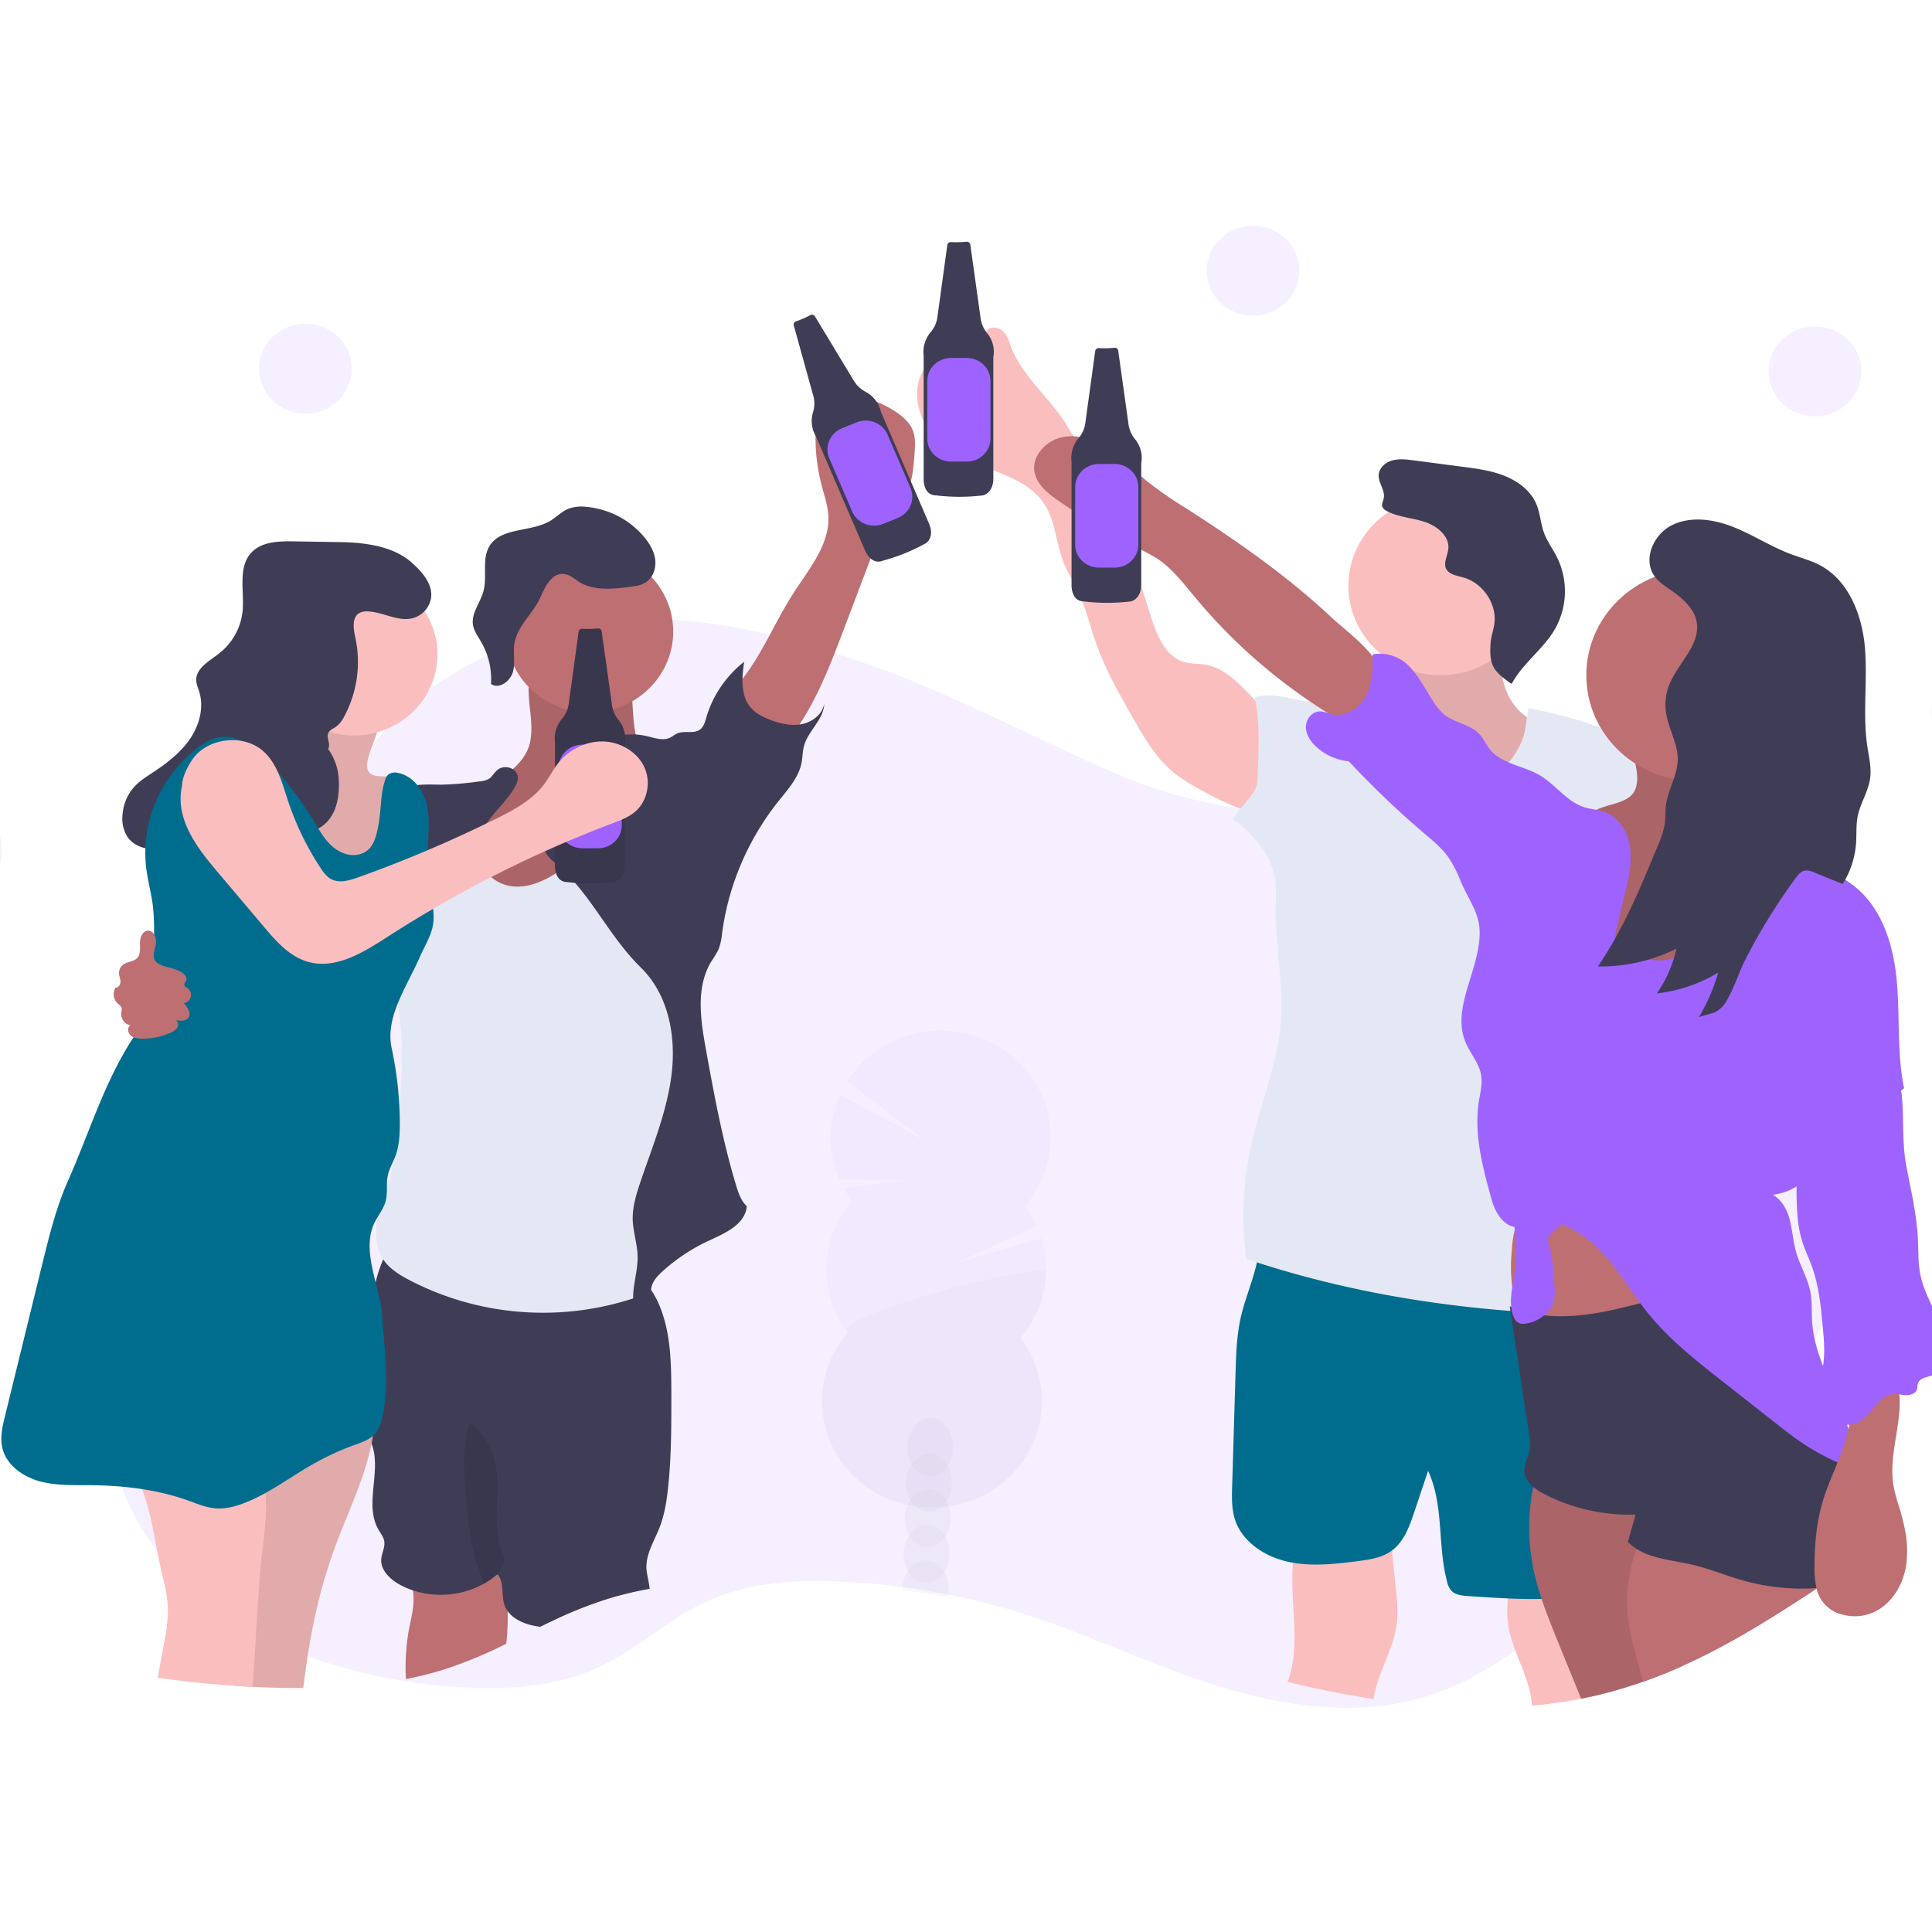<svg width="300" height="300" fill="none" xmlns="http://www.w3.org/2000/svg"><g clip-path="url(#clip0)"><path opacity=".1" d="M288.772 193.696c-2.75 8.828-8.503 16.802-14.678 24.353a260.816 260.816 0 01-17.421 19.248 256.476 256.476 0 01-5.224 5.093l-1.229 1.157a168.132 168.132 0 01-3.324 3.058l-.135.123a237.353 237.353 0 01-3.307 2.949c-3.639 3.191-7.484 6.359-11.736 8.983a49.314 49.314 0 01-4.49 2.478c-.837.406-1.691.787-2.564 1.141a38.683 38.683 0 01-5.202 1.705c-1.569.393-3.158.68-4.763.877-5.884.719-11.96.193-17.853-1.038a85.315 85.315 0 01-8.65-2.311c-.345-.11-.688-.222-1.033-.322-9.553-3.191-18.522-7.523-28.142-10.569a108.046 108.046 0 00-10.139-2.675 126.566 126.566 0 00-5.07-.967c-4-.664-8.051-1.108-12.119-1.334-5.485-.322-11.149-.184-16.368 1.096-.695.17-1.382.361-2.059.574-.86.268-1.703.574-2.53.918a39.66 39.66 0 00-6.492 3.568c-.413.271-.821.545-1.229.822-1.279.87-2.542 1.76-3.824 2.623a42.788 42.788 0 01-7.18 4.068 30.493 30.493 0 01-4.123 1.405c-3.686.986-7.61 1.376-11.55 1.402a81.3 81.3 0 01-5.682-.187h-.058a63.46 63.46 0 01-1.931-.161 86.292 86.292 0 01-8.744-1.244c-9.877-1.934-19.244-5.589-26.778-11.165-10.234-7.567-16.733-18.851-15.757-30.125.7-8.122 5.048-15.664 9.173-23.048 7.675-13.75 14.864-27.812 18.647-42.635 3.069-12.032 3.984-24.753 11.045-35.566 2.262-3.462 5.154-6.62 8.522-9.389a50.844 50.844 0 017.89-5.324 56.963 56.963 0 019.509-4.142 59.016 59.016 0 0113.253-2.762 53.928 53.928 0 013.687-.216h.19c.755-.02 1.51-.02 2.265 0a79.93 79.93 0 0116.416 2.06c3.395.757 6.76 1.685 10.055 2.707a190.214 190.214 0 017.607 2.53c13.742 4.915 25.832 11.703 39.071 17.272.067.029.133.058.2.081a65.6 65.6 0 008.266 2.772 94.698 94.698 0 006.277 1.437c3.264.645 6.598 1.154 9.956 1.592l.741.097c4.928.644 9.898 1.125 14.727 1.686 1.714.199 3.413.406 5.089.644 1.062.142 2.114.292 3.157.451.749.116 1.499.232 2.25.355.751.122 1.545.251 2.318.383a78.94 78.94 0 011.504.265 183.09 183.09 0 019.077 1.83c1.825.419 3.641.871 5.434 1.357 1.299.353 2.587.724 3.863 1.116.946.285 1.885.586 2.815.902 7.559 2.537 14.632 5.863 20.728 10.352 15.829 11.632 22.913 30.768 17.652 47.65zM47.424 64.236c3.976 0 7.2-3.127 7.2-6.983 0-3.857-3.224-6.983-7.2-6.983s-7.199 3.126-7.199 6.983c0 3.856 3.223 6.983 7.2 6.983zm147.147-15.219c3.976 0 7.199-3.126 7.199-6.982 0-3.857-3.223-6.983-7.199-6.983s-7.199 3.126-7.199 6.983c0 3.856 3.223 6.983 7.199 6.983zm87.251 15.638c3.976 0 7.199-3.126 7.199-6.983 0-3.856-3.223-6.982-7.199-6.982s-7.199 3.126-7.199 6.982c0 3.857 3.223 6.983 7.199 6.983zm-293.638 78.979c6.663 0 12.065-5.239 12.065-11.703 0-6.463-5.402-11.702-12.065-11.702-6.663 0-12.065 5.239-12.065 11.702 0 6.464 5.402 11.703 12.065 11.703zm323.815-21.271c6.664 0 12.065-5.239 12.065-11.702s-5.401-11.703-12.065-11.703c-6.663 0-12.065 5.24-12.065 11.703 0 6.463 5.402 11.702 12.065 11.702z" fill="#9E63FF"/><path d="M82.49 112.32c.06.983.002 1.969-.175 2.938-.666 2.999-3.482 5.058-6.208 6.621-2.726 1.562-5.721 3.041-7.342 5.678-1.954 3.187-1.331 7.471.962 10.447 2.293 2.976 5.928 4.749 9.669 5.488 6.823 1.365 14.295-.552 19.41-5.136 5.116-4.584 7.682-11.748 6.427-18.401-2.776.378-5.249-1.998-6.147-4.575-.899-2.576-.712-5.368-1.062-8.07a2.707 2.707 0 00-.413-1.291c-.39-.523-1.078-.736-1.72-.908-3.209-.855-8.607-2.727-11.932-2.011-2.996.665-1.518 6.78-1.468 9.22z" fill="#BE6F72"/><path opacity=".1" d="M82.49 112.32c.06.983.002 1.969-.175 2.938-.666 2.999-3.482 5.058-6.208 6.621-2.726 1.562-5.721 3.041-7.342 5.678-1.954 3.187-1.331 7.471.962 10.447 2.293 2.976 5.928 4.749 9.669 5.488 6.823 1.365 14.295-.552 19.41-5.136 5.116-4.584 7.682-11.748 6.427-18.401-2.776.378-5.249-1.998-6.147-4.575-.899-2.576-.712-5.368-1.062-8.07a2.707 2.707 0 00-.413-1.291c-.39-.523-1.078-.736-1.72-.908-3.209-.855-8.607-2.727-11.932-2.011-2.996.665-1.518 6.78-1.468 9.22z" fill="#000"/><path d="M78.614 255.237a67.56 67.56 0 01-9.899 4.074 53.718 53.718 0 01-5.684 1.408 33.677 33.677 0 01.416-7.425c.26-1.411.642-2.809.742-4.239a10.842 10.842 0 00-1.315-5.953c3.708-.49 7.23-1.291 10.953-1.055l.237.016c.443.011.88.09 1.298.235.573.269 1.06.685 1.408 1.201.192.254.368.518.529.791 1.052 1.763 1.451 3.797 1.534 5.892a38.017 38.017 0 01-.22 5.055zm19.406-7.948a51.75 51.75 0 00-3.487.92 63.278 63.278 0 00-8.95 3.574 12.433 12.433 0 01-.273-2.673 15.645 15.645 0 015.637-2.333 15.858 15.858 0 016.128-.014c.27.032.528.132.746.291a.962.962 0 01.2.235z" fill="#BE6F72"/><path d="M103.742 230.993c-.226 2.111-.559 4.229-1.331 6.215-.836 2.13-2.194 4.196-2.021 6.472.077.988.423 2.06.473 3.038a59.38 59.38 0 00-2.839.575 51.161 51.161 0 00-3.488.92 63.154 63.154 0 00-8.95 3.573c-.569.271-1.131.546-1.694.823a12.844 12.844 0 01-.695-.106c-1.665-.294-3.415-1.017-4.357-2.308a3.664 3.664 0 01-.503-.969c-.542-1.572.024-3.531-1.105-4.778l-.053.046-.04.026a11.141 11.141 0 01-2.023 1.413 13.851 13.851 0 01-5.38 1.646 13.955 13.955 0 01-5.604-.619 12.243 12.243 0 01-2.06-.897c-1.524-.843-2.995-2.26-2.876-3.952.067-.942.623-1.846.473-2.779-.11-.669-.563-1.224-.902-1.815-2.227-3.873.43-8.855-.969-13.064-.033-.1-.07-.2-.106-.297-.103-.275-.22-.539-.333-.804-.286-.617-.606-1.224-.859-1.856a10.559 10.559 0 01-.499-1.637 19.88 19.88 0 01-.333-4.913c0-4.336.8-8.775 1.937-12.952.204-.743.43-1.792.73-2.935a22.025 22.025 0 011.178-3.525c.665-1.485 1.57-2.669 2.809-2.95 1.863-.423 4.712.471 6.603.691l7.472.865 14.94 1.733c2.58.3 5.29.646 7.416 2.053a8.262 8.262 0 011.91 1.773c.153.19.3.39.44.594.484.719.897 1.483 1.231 2.279 1.854 4.319 1.897 9.139 1.911 13.817 0 4.881.016 9.759-.503 14.604z" fill="#3F3D56"/><path opacity=".1" d="M75.099 245.953c-.45-1.679-1.398-4.11-1.538-4.771a58.864 58.864 0 01-1.018-6.722c-.37-4.022-1.035-9.684.43-13.51 1.374.71 2.582 2.722 3.218 4.094 2.303 4.974-.29 11.082 1.873 16.115.162.301.263.63.297.968-.038.43-.197.841-.46 1.188l-.729 1.175-2.073 1.463z" fill="#000"/><path d="M123.033 92.373c2.449-3.874 5.804-7.684 5.595-12.213-.077-1.614-.623-3.192-1.039-4.774a29.577 29.577 0 01-.23-13.975c4.116-.642 8.329.273 11.769 2.556 1.089.73 2.12 1.637 2.6 2.835.442 1.104.369 2.334.289 3.515-.183 2.715-.432 5.611-2.156 7.748-.536.668-1.195 1.233-1.718 1.908-.762.969-1.208 2.15-1.644 3.302l-5.658 14.931c-2.856 7.525-5.951 15.396-12.242 20.603-.153.126-4.659-6.082-5.032-6.705-1.508-2.554-.849-3.632.975-5.769 3.598-4.226 5.552-9.323 8.491-13.962z" fill="#BE6F72"/><path d="M58.191 219.633a24.054 24.054 0 01-.29 3.328c-.06.407-.13.811-.212 1.214-1.135 5.746-3.961 11.212-5.938 16.81-2.606 7.389-3.75 13.8-4.66 21.138-2.619 0-5.242-.055-7.834-.187h-.08c-.886-.045-1.774-.097-2.663-.162.802-6.843-.666-14.023.769-20.873.58-2.757 1.568-5.433 2.163-8.177.184-.808.323-1.625.416-2.447.084-.782.127-1.592.49-2.296.033-.068.07-.134.113-.197a5.596 5.596 0 011.171-1.291c4.056-3.449 9.016-5.743 14.332-6.628.755-.1 1.491-.184 2.223-.232z" fill="#FBBEBE"/><path opacity=".1" d="M58.191 219.633a24.054 24.054 0 01-.29 3.328c-.06.407-.13.811-.212 1.214-1.135 5.746-3.961 11.212-5.938 16.81-2.606 7.389-3.75 13.8-4.66 21.138-2.619 0-5.242-.055-7.834-.187h-.08c-.886-.045-1.774-.097-2.663-.162.802-6.843-.666-14.023.769-20.873.58-2.757 1.568-5.433 2.163-8.177.184-.808.323-1.625.416-2.447.084-.782.127-1.592.49-2.296.033-.068.07-.134.113-.197a5.596 5.596 0 011.171-1.291c4.056-3.449 9.016-5.743 14.332-6.628.755-.1 1.491-.184 2.223-.232z" fill="#000"/><path d="M41.317 234.344a49.074 49.074 0 01-.456 5.362c-.889 7.267-1.055 14.85-1.664 22.227-.886-.046-1.774-.097-2.663-.162a161.663 161.663 0 01-12.055-1.246c.306-1.661.615-3.323.925-4.984.38-2.037.76-4.094.65-6.16-.104-1.953-.643-3.854-1.072-5.769-.916-4.099-1.428-8.522-2.936-12.39a16.061 16.061 0 00-3.681-5.81c6.237-2.376 12.231-2.512 18.931-2.26.476-.026.949.087 1.358.323.318.266.554.613.682 1a24.433 24.433 0 011.874 7.367c.08.832.116 1.667.107 2.502z" fill="#FBBEBE"/><path d="M91.557 110.654c7.169 0 12.98-5.637 12.98-12.59s-5.811-12.59-12.98-12.59c-7.169 0-12.98 5.637-12.98 12.59s5.811 12.59 12.98 12.59z" fill="#BE6F72"/><path d="M94.257 127.49c1.664-2.754 3.121-6.192 6.323-6.957 1.807-.436 3.688.158 5.449.742.51.117.973.378 1.331.749.26.4.4.863.403 1.337a84.915 84.915 0 01-.057 17.109c-.423 4.026-1.135 8.032-1.261 12.077-.177 5.608.775 11.215.462 16.816-.236 4.245-1.195 8.416-2.146 12.564l-3.994 17.368a2.915 2.915 0 01-.643 1.469c-.337.3-.74.52-1.178.646a45.124 45.124 0 01-18.04 2.302 44.859 44.859 0 01-17.45-4.998c-1.44-.768-2.878-1.656-3.817-2.967-1.331-1.859-1.454-4.319-1.022-6.547.433-2.227 1.368-4.329 1.997-6.514.972-3.39 1.202-6.928 1.421-10.44.293-4.623.586-9.275.077-13.882-.35-3.173-1.078-6.298-1.628-9.445a101.167 101.167 0 01-1.404-14.344c-.083-2.869.053-6.056 2.1-8.125.998-1.007 2.33-1.614 3.684-2.105 2.274-.813 4.813-1.291 7.11-.549 2.296.743 4.147 3.08 3.604 5.369-.25 1.062-.958 1.992-1.131 3.07-.23 1.427.549 2.863 1.664 3.829 5.997 5.255 15.153-3.59 18.145-8.574z" fill="#E3E8F4"/><path d="M94.732 114.625a10.104 10.104 0 015.688-.323c1.202.278 2.5.769 3.608.249.403-.187.736-.494 1.142-.668 1.098-.469 2.523.106 3.495-.575.612-.429.812-1.211 1.018-1.921 1-3.39 3.048-6.401 5.868-8.626-.35 2.476-.603 5.295 1.085 7.186.769.859 1.847 1.398 2.939 1.818 1.567.603 3.288 1.004 4.942.674 1.654-.329 3.202-1.543 3.465-3.16-.057 2.431-2.443 4.129-3.112 6.476-.253.878-.23 1.811-.406 2.708-.449 2.292-2.137 4.133-3.611 5.979-4.709 5.939-7.718 12.98-8.72 20.409a9.638 9.638 0 01-.566 2.583 16.054 16.054 0 01-1.105 1.846c-2.44 3.997-1.688 9.039-.859 13.604 1.295 7.15 2.586 14.156 4.683 21.125.36 1.192.766 2.435 1.681 3.303-.29 2.818-3.222 4.103-5.858 5.32a28.783 28.783 0 00-7.122 4.678c-.759.678-1.508 1.44-1.784 2.405-.26.907-.074 1.905-.406 2.786-.333.881-1.665 1.514-2.25.771-.733-2.656.519-5.436.462-8.186-.04-1.857-.665-3.661-.755-5.517-.087-2.102.552-4.165 1.231-6.16 1.891-5.556 4.174-11.06 4.83-16.874.655-5.814-.57-12.164-4.823-16.312-5.05-4.946-7.852-11.651-13.263-16.193-.859-.72-1.83-1.614-1.688-2.705a2.97 2.97 0 01.636-1.311c1.857-2.544 4.327-4.62 6.324-7.054 1.997-2.434 3.594-5.236 3.231-8.335zm-17.769 5.207c-.333.323-.563.768-.949 1.046a3.2 3.2 0 01-1.494.449c-1.959.288-3.934.46-5.915.513-1.664 0-3.391-.142-4.992.3-2.233.614-4.017 2.325-5.136 4.294-1.118 1.969-1.647 4.197-2.076 6.414a83.308 83.308 0 00-1.515 14.815 39.528 39.528 0 007.272-7.322c1.598-2.102 3.046-4.426 5.326-5.83 1.048-.646 2.226-1.072 3.282-1.701 2.2-1.314 3.724-3.438 5.188-5.488 1.079-1.521 4.197-4.491 4.444-6.312.21-1.74-2.27-2.589-3.435-1.178zm11.595-30.387c.411.24.805.506 1.179.797 2.26 1.53 5.285 1.246 8.017.897.84-.103 1.701-.219 2.42-.645 1.155-.691 1.698-2.111 1.584-3.425-.113-1.314-.795-2.525-1.627-3.551a13.08 13.08 0 00-4.042-3.314 13.47 13.47 0 00-5.061-1.503 6.029 6.029 0 00-2.726.281c-1.075.43-1.884 1.314-2.876 1.905-2.925 1.743-7.431.968-9.319 3.75-1.38 2.054-.396 4.843-1.048 7.203-.486 1.763-1.887 3.367-1.618 5.165.15.969.776 1.815 1.275 2.68a11.551 11.551 0 011.528 6.53c1.281.878 3.069-.487 3.425-1.966.356-1.478-.054-3.054.25-4.545.535-2.618 2.918-4.539 3.993-6.94.772-1.721 2.03-4.627 4.646-3.32z" fill="#3F3D56"/><path d="M57.086 118.102c-.1.587-.163 1.236.173 1.733.666.969 2.19.62 3.388.765 1.867.223 3.245 1.937 3.608 3.739.363 1.801-.07 3.635-.542 5.404a122.201 122.201 0 01-3.821 11.857c-3.974-.455-8.158-1.937-10.268-5.227-1.917-2.992-1.72-6.805-2.939-10.123-.855-2.338-2.39-4.371-3.907-6.366 2.44.297 4.184-2.409 4.327-4.791.143-2.382-.63-4.8-.104-7.128.124-.552 9.739 1.188 10.674 1.818 2.703 1.817-.163 5.794-.589 8.319z" fill="#FBBEBE"/><path opacity=".1" d="M57.086 118.102c-.1.587-.163 1.236.173 1.733.666.969 2.19.62 3.388.765 1.867.223 3.245 1.937 3.608 3.739.363 1.801-.07 3.635-.542 5.404a122.201 122.201 0 01-3.821 11.857c-3.974-.455-8.158-1.937-10.268-5.227-1.917-2.992-1.72-6.805-2.939-10.123-.855-2.338-2.39-4.371-3.907-6.366 2.44.297 4.184-2.409 4.327-4.791.143-2.382-.63-4.8-.104-7.128.124-.552 9.739 1.188 10.674 1.818 2.703 1.817-.163 5.794-.589 8.319z" fill="#000"/><path d="M54.946 114.205c7.169 0 12.98-5.637 12.98-12.59s-5.811-12.59-12.98-12.59c-7.169 0-12.98 5.637-12.98 12.59s5.811 12.59 12.98 12.59z" fill="#FBBEBE"/><path d="M50.949 116.294c.473-.717-.333-1.717.037-2.489.22-.465.775-.665 1.204-.968a4.377 4.377 0 001.255-1.579 17.86 17.86 0 001.73-12.251c-.305-1.395-.578-3.248.736-3.874a2.453 2.453 0 011.162-.194c2.37.075 4.66 1.614 6.96 1.069a4.01 4.01 0 002.009-1.246 3.814 3.814 0 00.92-2.134c.149-2.086-1.462-3.874-3.046-5.278-2.852-2.544-7.2-3.11-11.073-3.17l-7.206-.117c-2.307-.038-4.893.033-6.497 1.637-2.31 2.308-1.148 6.085-1.481 9.284-.283 2.554-1.6 4.894-3.661 6.505-1.494 1.156-3.551 2.26-3.525 4.107 0 .645.287 1.233.47 1.843.735 2.415.033 5.084-1.378 7.199-1.412 2.114-3.475 3.741-5.615 5.165-1.145.759-2.33 1.488-3.235 2.518a7.3 7.3 0 00-1.688 4.174 5.35 5.35 0 00.706 3.367c1.408 2.183 4.786 2.502 7.1 1.237 2.312-1.266 3.724-3.661 4.659-6.069.559-1.43 1.128-3.067 2.56-3.71 1.81-.816 3.926.475 5.105 2.041 1.178 1.565 1.904 3.476 3.411 4.748 2.363 1.995 6.384 1.673 8.38-.671 1.429-1.682 1.745-4.01 1.665-6.189a8.834 8.834 0 00-1.664-4.955z" fill="#3F3D56"/><path d="M55.61 132.703c-1.482.307-3.03-.371-4.131-1.385-1.102-1.014-1.844-2.321-2.616-3.586a63.224 63.224 0 00-6.707-9.02c-2.183-2.444-5.222-4.926-8.464-4.171a8.116 8.116 0 00-2.955 1.533 20.98 20.98 0 00-6.503 8.32 20.333 20.333 0 00-1.542 10.333c.253 2.057.83 4.068 1.069 6.134a38.26 38.26 0 01.14 5.123c-.09 5.204-.273 10.708-3.166 15.092-4.483 6.779-6.883 14.876-10.174 22.275-1.777 4-2.843 8.258-3.888 12.493a8245.62 8245.62 0 00-1.853 7.538L.792 219.814c-.416 1.695-.832 3.47-.392 5.165.665 2.531 3.118 4.3 5.704 5.02 2.586.72 5.326.597 8.011.62 5.14.048 10.318.668 15.14 2.398 1.379.494 2.753 1.085 4.221 1.201 1.468.116 2.929-.255 4.303-.771 3.752-1.408 6.967-3.874 10.421-5.866a41.728 41.728 0 016.79-3.186c1.185-.43 2.456-.836 3.272-1.776.615-.707.892-1.63 1.095-2.534 1.125-5.088.37-10.359 0-15.55-.37-5.191-3.568-10.676-.922-15.202.532-.914 1.168-1.792 1.441-2.806.36-1.323.057-2.747.36-4.083.222-.988.758-1.876 1.124-2.822.64-1.666.726-3.48.72-5.259a56.033 56.033 0 00-1.265-11.621c-1.049-4.843 2.42-9.63 4.406-14.204.712-1.637 1.72-3.184 2.017-4.936.266-1.582-.076-3.193-.333-4.778a40.568 40.568 0 01-.466-7.425c.064-2.228.307-4.497-.243-6.663-.549-2.166-2.116-4.268-4.37-4.713a1.829 1.829 0 00-1.504.229 1.87 1.87 0 00-.53.904c-.731 2.175-.588 4.519-.998 6.779-.41 2.26-.888 4.29-3.185 4.768z" fill="#006D8F"/><path d="M24.2 146.568c.136-.894-.293-2.082-1.225-2.05-.86.033-1.242 1.075-1.239 1.912.004.836.12 1.794-.489 2.382-.539.52-1.43.504-2.057.927-.22.152-.4.354-.524.589a1.6 1.6 0 00-.185.757c0 .448.21.878.223 1.327.014.448-.296.968-.755.939a1.975 1.975 0 00.303 2.453c.24.226.552.42.632.736a1.72 1.72 0 01-.053.662c-.14.888.492 1.882 1.414 1.979-.515.358-.412 1.198.06 1.614.473.417 1.152.497 1.788.497a11.146 11.146 0 004.197-.842 2.512 2.512 0 001.158-.775.947.947 0 00-.097-1.252c.646.103 1.422.161 1.844-.323.59-.678-.043-1.682-.666-2.338.259-.037.5-.147.694-.316a1.29 1.29 0 00.399-.634 1.254 1.254 0 00-.028-.743 1.292 1.292 0 00-.445-.605c-.213-.152-.503-.284-.533-.539-.03-.255.193-.42.286-.646.213-.507-.273-1.023-.742-1.33-1.112-.717-2.75-.704-3.738-1.427-.988-.723-.366-1.985-.223-2.954z" fill="#BE6F72"/><path d="M92.862 97.583a16.24 16.24 0 01-2.426.055.541.541 0 00-.386.107.51.51 0 00-.197.338l-1.547 11.26a4.5 4.5 0 01-.999 2.231 4.815 4.815 0 00-.962 1.744 4.725 4.725 0 00-.166 1.972v19.127s-.1 2.551 1.92 2.551c2.418.294 4.864.294 7.282 0 0 0 1.618-.297 1.618-2.651v-18.833a4.472 4.472 0 00-.075-1.979 4.55 4.55 0 00-.924-1.766 4.619 4.619 0 01-.968-2.218l-1.608-11.496a.51.51 0 00-.19-.329.54.54 0 00-.372-.113z" fill="#3F3D56"/><path opacity=".1" d="M92.862 97.583a16.24 16.24 0 01-2.426.055.541.541 0 00-.386.107.51.51 0 00-.197.338l-1.547 11.26a4.5 4.5 0 01-.999 2.231 4.815 4.815 0 00-.962 1.744 4.725 4.725 0 00-.166 1.972v19.127s-.1 2.551 1.92 2.551c2.418.294 4.864.294 7.282 0 0 0 1.618-.297 1.618-2.651v-18.833a4.472 4.472 0 00-.075-1.979 4.55 4.55 0 00-.924-1.766 4.619 4.619 0 01-.968-2.218l-1.608-11.496a.51.51 0 00-.19-.329.54.54 0 00-.372-.113z" fill="#000"/><path d="M92.872 115.632h-2.453c-2.031 0-3.678 1.597-3.678 3.567v8.952c0 1.97 1.647 3.567 3.678 3.567h2.453c2.031 0 3.677-1.597 3.677-3.567v-8.952c0-1.97-1.646-3.567-3.677-3.567z" fill="#9E63FF"/><path d="M125.835 48.927c-.711.38-1.452.703-2.216.969a.526.526 0 00-.312.242.502.502 0 00-.051.384l3.042 10.976a4.431 4.431 0 01-.027 2.428 4.712 4.712 0 00.433 3.85l7.595 17.653s.919 2.389 2.786 1.633a29.514 29.514 0 006.723-2.73s1.375-.879.443-3.048l-7.479-17.381a4.56 4.56 0 00-.854-1.8 4.724 4.724 0 00-1.552-1.286 4.77 4.77 0 01-1.774-1.682l-6.048-10.008a.53.53 0 00-.313-.238.547.547 0 00-.396.038z" fill="#3F3D56"/><path d="M133.016 65.584l-2.263.916c-1.875.759-2.761 2.848-1.978 4.666l3.554 8.261c.782 1.819 2.936 2.677 4.81 1.919l2.264-.916c1.875-.76 2.76-2.848 1.978-4.666l-3.554-8.262c-.783-1.818-2.936-2.677-4.811-1.918z" fill="#9E63FF"/><path d="M32.434 116.627c-3.578 1.43-4.993 5.878-4.154 9.539.839 3.661 3.365 6.711 5.828 9.614l6.903 8.167c1.907 2.26 3.994 4.639 6.902 5.427 4.254 1.152 8.508-1.476 12.185-3.852a185.635 185.635 0 0135-17.677c1.202-.452 2.434-.911 3.422-1.718 2.05-1.672 2.626-4.755 1.484-7.102-1.141-2.347-3.8-3.874-6.48-3.893-2.679-.02-5.285 1.356-6.896 3.435-.769.991-1.331 2.124-2.073 3.131-1.878 2.531-4.806 4.097-7.672 5.511a199.312 199.312 0 01-21.301 9.039c-1.331.471-2.833.92-4.087.297-.769-.384-1.288-1.111-1.754-1.821a44.628 44.628 0 01-5.026-10.388c-.909-2.744-1.644-5.734-3.828-7.684-3.095-2.763-8.7-2.101-11.02 1.292 0 0-2.719 3.857-1.055 5.471 1.665 1.615 3.622-6.788 3.622-6.788zm186.663-13.359c.486 1.256.499 2.631.429 3.971-.086 1.633-.509 3.551-2.073 4.174-1.019.397-2.277.097-3.182.697-1.098.723-1.045 2.279-.875 3.551.469 3.496.998 7.122 2.962 10.079 1.055 1.585 2.483 2.905 3.93 4.167 2.886 2.525 6.051 4.991 9.842 5.834a4.237 4.237 0 001.897.077 3.957 3.957 0 001.641-.968c2.197-1.956 3.328-4.749 4.793-7.28 1.035-1.811 2.27-3.551 2.852-5.546a9.4 9.4 0 00-.092-5.308 9.66 9.66 0 00-2.963-4.464c-.649-.539-1.368-.991-1.997-1.549-1.644-1.447-2.603-3.522-2.996-5.64-.392-2.118-.332-4.297-.143-6.457-3.328-.248-6.633.143-9.881.772-1.445.28-3.478.41-4.786 1.078-1.472.759.239 1.731.642 2.812z" fill="#FBBEBE"/><path opacity=".1" d="M219.097 103.268c.486 1.256.499 2.631.429 3.971-.086 1.633-.509 3.551-2.073 4.174-1.019.397-2.277.097-3.182.697-1.098.723-1.045 2.279-.875 3.551.469 3.496.998 7.122 2.962 10.079 1.055 1.585 2.483 2.905 3.93 4.167 2.886 2.525 6.051 4.991 9.842 5.834a4.237 4.237 0 001.897.077 3.957 3.957 0 001.641-.968c2.197-1.956 3.328-4.749 4.793-7.28 1.035-1.811 2.27-3.551 2.852-5.546a9.4 9.4 0 00-.092-5.308 9.66 9.66 0 00-2.963-4.464c-.649-.539-1.368-.991-1.997-1.549-1.644-1.447-2.603-3.522-2.996-5.64-.392-2.118-.332-4.297-.143-6.457-3.328-.248-6.633.143-9.881.772-1.445.28-3.478.41-4.786 1.078-1.472.759.239 1.731.642 2.812z" fill="#000"/><path d="M200.525 112.769c-5.405-1.798-7.988-8.823-13.646-9.611-.892-.126-1.807-.077-2.682-.277-3.259-.749-4.66-4.404-5.602-7.519-3.175-10.385-7.322-20.548-13.213-29.754-2.486-3.874-6.417-7.058-8.211-11.3-.413-.968-.622-2.072-1.365-2.837-.742-.765-2.329-.875-2.732.1a2.189 2.189 0 00-.073 1.069l.389 4.019-6.77-.591a4.073 4.073 0 00-1.874.13 3.129 3.129 0 00-1.474 1.487c-2.29 4.174.15 9.643 4.19 12.284 4.72 3.083 11.46 3.55 14.595 8.151 1.864 2.738 1.9 6.26 3.128 9.317.586 1.462 1.442 2.805 2.124 4.222 1.301 2.702 1.967 5.64 2.975 8.455 1.445 4.026 3.585 7.777 5.718 11.506 1.645 2.879 3.329 5.81 5.858 8.012 1.664 1.446 3.621 2.518 5.578 3.551 4.813 2.55 10.488 5.004 15.587 3.048.293-4.41-.849-9.327-2.5-13.462zm16.412 138.969c-.41 4.213-3.046 8.029-3.661 12.083a154.028 154.028 0 01-11.926-2.314c-.476-.11-.948-.223-1.424-.323 2.19-5.811.283-12.319.862-18.508a21.2 21.2 0 01.243-1.775c5.016-1.66 9.545-3.874 14.804-3.228.103 1.033.21 2.069.313 3.102.211 2.064.419 4.126.626 6.185.211 1.584.265 3.184.163 4.778zm34.687 10.537a67.852 67.852 0 01-7.172 1.708 72.561 72.561 0 01-6.567.878c-.226-4.487-3.328-8.613-3.781-13.22a18.802 18.802 0 01.037-3.438c.04-.452.086-.904.13-1.356l.938-9.287a15.147 15.147 0 012.253-.107c4.327.1 8.264 1.918 12.551 3.335.32 1.959.431 3.945.333 5.927-.163 5.042-.998 10.146.932 14.772.11.262.23.523.346.788z" fill="#FBBEBE"/><path d="M195.443 191.467c.582 4.403-1.737 8.619-2.743 12.948-.665 2.864-.755 5.811-.845 8.749l-.526 17.597c-.053 1.759-.1 3.551.453 5.239 1.111 3.383 4.536 5.669 8.101 6.483 3.564.813 7.292.4 10.923-.065 1.781-.229 3.638-.497 5.112-1.495 2.027-1.372 2.913-3.815 3.678-6.095l2.16-6.433c2.486 5.429 1.435 11.366 2.926 17.129.096.532.324 1.034.665 1.462.629.678 1.665.784 2.606.849 6.524.445 13.137.888 19.554-.323 1.764-.323 3.605-.846 4.823-2.13 1.418-1.495 1.664-3.694 1.647-5.724-.09-6.976-2.689-13.707-3.268-20.661-.25-2.98-.127-5.975-.236-8.965a58.357 58.357 0 00-.649-6.714 8.815 8.815 0 00-.852-2.938c-.999-1.808-3.072-2.789-5.036-3.551-15.257-6.011-32.038-5.953-48.493-5.362z" fill="#006D8F"/><path d="M223.69 104.843c7.904 0 14.312-6.215 14.312-13.881s-6.408-13.881-14.312-13.881c-7.904 0-14.312 6.215-14.312 13.881s6.408 13.881 14.312 13.881z" fill="#FBBEBE"/><path d="M236.164 115.413c-1.061 2.259-2.732 4.519-5.218 5.094-2.287.532-4.71-.536-6.394-2.128-1.684-1.591-2.786-3.657-3.954-5.636-.852-1.446-1.801-2.906-3.242-3.816-1.97-1.24-4.513-1.207-6.836-.842-2.323.364-4.63 1.016-6.989.868-2.939-.191-5.935-1.614-8.707-.665.898 3.9.576 8.187.472 12.183a5.316 5.316 0 01-.266 1.821 5.859 5.859 0 01-.968 1.511l-2.663 3.328c2.856 2.073 5.325 4.778 6.324 8.1.562 1.892.389 3.899.369 5.869-.063 5.781 1.232 11.541.822 17.31-.479 6.756-3.262 13.142-4.696 19.769a50.25 50.25 0 00-.686 17.304c14.918 5.007 30.288 7.57 46.057 8.409 2.786.149 5.795.171 8.081-1.382 1.901-1.291 2.966-3.502 3.328-5.73.363-2.227.114-4.493-.139-6.734-.686-6.058-1.37-12.116-2.054-18.175-.389-3.447-.779-6.915-.526-10.372.19-2.583.736-5.117 1.278-7.645l3.329-15.514c.476-2.205.955-4.426 1.897-6.483.772-1.678 1.84-3.228 2.692-4.861a21.024 21.024 0 002.077-6.221 3.998 3.998 0 00-.026-1.905c-.357-1.059-1.445-1.695-2.46-2.215a72.933 72.933 0 00-19.69-6.698c-.466 1.901-.376 3.683-1.212 5.456z" fill="#E3E8F4"/><path d="M234.783 106.115c1.664-3.092 4.776-5.262 6.584-8.283a11.969 11.969 0 001.627-5.602 11.933 11.933 0 00-1.221-5.697c-.636-1.26-1.498-2.415-1.997-3.732-.556-1.498-.609-3.148-1.252-4.613-.882-2.008-2.792-3.454-4.872-4.287-2.081-.833-4.327-1.133-6.567-1.424l-7.562-.988c-1.095-.142-2.23-.284-3.295 0s-2.057 1.127-2.143 2.198c-.104 1.27 1.045 2.45.778 3.697-.096.439-.362.884-.209 1.31.136.285.372.514.665.646 1.794.969 3.938 1.056 5.881 1.688 1.944.633 3.895 2.222 3.698 4.197-.106 1.062-.812 2.166-.333 3.119.46.881 1.664 1.042 2.626 1.317 3.112.875 5.296 4.148 4.843 7.263-.14.969-.499 1.895-.572 2.867-.243 3.403.309 4.374 3.175 6.353l.146-.029z" fill="#3F3D56"/><path d="M254.224 120.83a4.58 4.58 0 01-.357 1.882c-1.038 2.147-4.216 2.011-6.323 3.228-2.623 1.517-3.202 4.904-3.442 7.854-.273 3.342-.459 6.731.247 10.008.705 3.276 2.403 6.472 5.238 8.393 3.452 2.328 8.145 2.409 12.085.991 3.941-1.417 7.233-4.158 10.088-7.153 2.709-2.841 5.136-6.008 6.59-9.614.257-.646.483-1.33.276-1.976-.309-.968-1.397-1.407-2.283-1.937-2.067-1.21-3.444-3.322-4.16-5.552-.716-2.231-.835-4.604-.859-6.944-.026-2.431-.033-5.088-1.631-6.964-1.597-1.875-4.366-2.401-6.889-2.382-2.064 0-7.775.19-9.183 1.937-1.155 1.453.686 6.15.603 8.229z" fill="#BE6F72"/><path opacity=".1" d="M254.224 120.83a4.58 4.58 0 01-.357 1.882c-1.038 2.147-4.216 2.011-6.323 3.228-2.623 1.517-3.202 4.904-3.442 7.854-.273 3.342-.459 6.731.247 10.008.705 3.276 2.403 6.472 5.238 8.393 3.452 2.328 8.145 2.409 12.085.991 3.941-1.417 7.233-4.158 10.088-7.153 2.709-2.841 5.136-6.008 6.59-9.614.257-.646.483-1.33.276-1.976-.309-.968-1.397-1.407-2.283-1.937-2.067-1.21-3.444-3.322-4.16-5.552-.716-2.231-.835-4.604-.859-6.944-.026-2.431-.033-5.088-1.631-6.964-1.597-1.875-4.366-2.401-6.889-2.382-2.064 0-7.775.19-9.183 1.937-1.155 1.453.686 6.15.603 8.229z" fill="#000"/><path d="M236.477 207.404c.103.492.343.948.693 1.318.328.251.712.427 1.121.513 10.924 3.109 22.593 1.869 33.902.6-1.548-4.571-3.105-9.194-3.535-13.988-.356-3.954.044-8.07-1.401-11.779-.426-1.098-25.255 3.954-27.704 4.364-1.255.21-2.7.139-3.588 1.104-1.072 1.169-1.162 3.952-1.275 5.407-.32 4.207.576 8.442 1.787 12.461zm24.872 51.245a78.514 78.514 0 01-6.19 2.483 71.282 71.282 0 01-3.535 1.143 67.852 67.852 0 01-6.107 1.504l-3.618-8.894c-.889-2.182-1.777-4.374-2.52-6.605a40.487 40.487 0 01-1.271-4.645 32.182 32.182 0 01.825-16.067c4.613.843 9.123 1.391 13.666 2.031 2.427.322 4.86.703 7.323 1.152.193 1.556.368 3.112.525 4.668.24 2.402.436 4.804.59 7.205a182.26 182.26 0 01.312 16.025z" fill="#BE6F72"/><path opacity=".1" d="M261.349 258.649a78.514 78.514 0 01-6.19 2.483 71.282 71.282 0 01-3.535 1.143 67.852 67.852 0 01-6.107 1.504l-3.618-8.894c-.889-2.182-1.777-4.374-2.52-6.605a40.487 40.487 0 01-1.271-4.645 32.182 32.182 0 01.825-16.067c4.613.843 9.123 1.391 13.666 2.031 2.427.322 4.86.703 7.323 1.152.193 1.556.368 3.112.525 4.668.24 2.402.436 4.804.59 7.205a182.26 182.26 0 01.312 16.025z" fill="#000"/><path d="M286.944 244.662c.027 1.859-.519 3.757-1.025 5.581-.037.129-.07.255-.103.384a5.466 5.466 0 01-2.939-2.137 6 6 0 01-.789-1.791 321.252 321.252 0 01-4.56 2.953c-5.015 3.196-10.317 6.37-16.179 8.997a78.36 78.36 0 01-6.19 2.483 156.515 156.515 0 01-1.265-4.549 41.056 41.056 0 01-1.025-4.774 23.55 23.55 0 011.105-10.863l.15-.42a23.421 23.421 0 012.18-4.452c.829-1.291 2.469-1.075 4.144-.645.758.19 1.527.419 2.226.561 4.35.885 8.867-.029 13.313.214a16.31 16.31 0 016.108 1.507c2.14 1.043 3.864 2.638 4.539 4.842.096.318.17.642.22.969.056.377.086.758.09 1.14zM206.872 95.985c-6.873-6.457-14.684-11.928-22.675-17.045a62.211 62.211 0 01-5.991-4.142c-1.997-1.614-3.738-3.509-5.858-4.962-2.12-1.452-4.743-2.45-7.289-1.972-2.546.478-4.809 2.84-4.437 5.313.333 2.176 2.35 3.668 4.214 4.917 3.528 2.366 7.073 4.74 10.91 6.595a34.594 34.594 0 013.871 2.002c2.39 1.562 4.13 3.874 5.938 6.046 6.821 8.219 15.176 15.118 24.629 20.338.113.065 4.05-8.177 3.884-9.245-.366-2.457-5.385-6.14-7.196-7.845z" fill="#BE6F72"/><path d="M265.656 200.309c-5.305.323-10.394 2.059-15.583 3.167-5.189 1.107-10.827 1.536-15.643-.646l2.929 19.399c.163 1.078.333 2.182.09 3.244-.223 1.014-.802 1.969-.752 3.005.076 1.64 1.664 2.793 3.158 3.551a28.946 28.946 0 0014.112 3.154c-.363 1.421-.815 2.825-1.181 4.246 2.446 2.547 6.447 2.718 9.938 3.525 2.663.61 5.159 1.669 7.768 2.415a34.106 34.106 0 009.722 1.313c2.22-.022 4.573-.322 6.297-1.665 2.12-1.656 2.779-4.471 3.239-7.073.256-1.453.492-2.925.332-4.391-.173-1.685-.845-3.28-1.511-4.842l-4.559-10.734c-.829-1.937-1.665-3.903-2.663-5.772-3.262-6.047-8.674-12.319-15.693-11.896z" fill="#3F3D56"/><path d="M269.717 133.284a4.879 4.879 0 012.067-2.412 5.117 5.117 0 013.158-.677c1.331.181 2.52.888 3.661 1.578l6.357 3.848a27.9 27.9 0 013.026 2.021c4.383 3.526 6.074 9.32 6.556 14.824.483 5.505 0 11.102 1.129 16.516-2.683 2.156-5.659 3.98-8.341 6.134-1.405 1.126-2.826 2.259-3.891 3.709-.845 1.139-1.448 2.444-2.33 3.551-1.444 1.75-3.539 2.879-5.834 3.144 1.454.82 2.27 2.412 2.663 3.997.392 1.585.499 3.228.935 4.813.599 2.153 1.84 4.119 2.25 6.315.286 1.514.159 3.066.263 4.603.519 7.951 6.952 14.902 6.536 22.856a36.108 36.108 0 01-8.54-4.355c-1.185-.823-2.33-1.714-3.451-2.602l-8.478-6.666c-4.123-3.228-8.287-6.528-11.565-10.582-2.057-2.544-3.735-5.359-5.798-7.897-2.064-2.537-4.603-4.842-7.755-5.907-.463.674-1.285 1.142-1.747 1.817a1.326 1.326 0 00-.193.349c-.057.301-.018.611.109.891a18.05 18.05 0 01.666 4l.21 2.427a8.046 8.046 0 010 1.937c-.317 2.076-2.3 3.687-4.44 4.01-.31.065-.631.055-.935-.029-.596-.194-.926-.804-1.105-1.385-.843-2.757.449-5.666.552-8.536a19.873 19.873 0 00-.077-2.182l-.199-2.863c-1.934-.391-3.046-2.406-3.558-4.255-1.385-4.994-2.779-10.163-1.977-15.276.213-1.369.586-2.757.333-4.126-.333-1.83-1.691-3.315-2.407-5.039-2.329-5.621 2.62-11.722 2.16-17.756-.193-2.534-1.85-4.735-2.849-7.086a19.739 19.739 0 00-1.997-3.909c-1.018-1.411-2.393-2.541-3.727-3.677a140.37 140.37 0 01-11.709-11.189 8.777 8.777 0 01-5.043-2.24c-.878-.807-1.6-1.873-1.624-3.045-.023-1.171.869-2.401 2.077-2.463.706-.035 1.365.304 2.054.452 2.156.459 4.326-1.081 5.288-3.015.962-1.934.962-4.158.946-6.302a6.42 6.42 0 013.148.247 6.228 6.228 0 012.619 1.713c1.488 1.569 2.457 3.525 3.628 5.327a8.327 8.327 0 001.811 2.121c1.601 1.233 3.907 1.465 5.305 2.905.709.736 1.102 1.711 1.751 2.499 1.824 2.217 5.162 2.489 7.655 3.948 2.493 1.459 4.227 4.125 6.989 4.991.999.322 2.087.364 3.076.723 2.283.823 3.677 3.176 3.994 5.517.316 2.34-.223 4.707-.769 7.012l-1.282 5.394c-.283 1.194-.499 2.631.41 3.483.429.345.933.591 1.474.72 2.33.736 4.926 1.459 7.116.417 1.035-.498 1.847-1.337 2.589-2.196 3.249-3.712 5.409-8.574 7.06-13.142z" fill="#9E63FF"/><path d="M295.987 243.06c-.46 2.954-2.137 5.86-4.883 7.212a7.182 7.182 0 01-5.288.355 5.466 5.466 0 01-2.939-2.137 6 6 0 01-.789-1.791c0-.033-.017-.068-.023-.1a13.734 13.734 0 01-.31-3.477c-.001-1.812.11-3.622.333-5.42.186-1.515.493-3.013.918-4.481.62-2.095 1.512-4.113 2.33-6.134.426-1.065.836-2.134 1.172-3.228.203-.646.376-1.311.516-1.982l.05-.242c.026-.136.05-.272.073-.407.333-1.84.429-3.745 1.285-5.407 1.997-3.903 5.884-2.906 6.476.694a6.1 6.1 0 01.077.842c.09 4.555-1.774 9.007-.922 13.578.24 1.115.543 2.216.905 3.299.3.998.569 2.008.776 3.032.418 1.904.5 3.863.243 5.794z" fill="#BE6F72"/><path d="M297.817 192.409c.09 1.866 0 3.755.386 5.585.902 4.326 4.327 8.155 3.948 12.552-.093 1.071-.503 2.224-1.468 2.753-.965.53-2.563.488-2.879 1.553-.09.297-.043.62-.143.914-.21.626-.999.894-1.664.878-.666-.016-1.332-.229-2.02-.175-2.413.197-3.299 3.329-5.449 4.404-1.448.723-3.328.323-4.523-.746-1.195-1.069-1.717-2.734-1.624-4.313.07-1.191.459-2.34.665-3.516.377-2.095.18-4.241-.016-6.359-.29-3.102-.589-6.244-1.641-9.184-.496-1.389-1.155-2.715-1.584-4.123-.613-1.992-.753-4.087-.816-6.163-.13-4.367.18-9.039 2.869-12.551 2.021-2.634 4.916-4.775 7.203-7.212 1.431-1.527 1.844-2.005 3.424-.71 1.302 1.062 2.663 2.528 2.81 3.967.399 3.69 0 7.319.712 11.076.712 3.758 1.624 7.513 1.81 11.37z" fill="#9E63FF"/><path d="M263.296 121.307c9.375 0 16.975-7.371 16.975-16.464 0-9.092-7.6-16.464-16.975-16.464-9.374 0-16.974 7.372-16.974 16.464 0 9.093 7.6 16.464 16.974 16.464z" fill="#BE6F72"/><path d="M278.839 136.338c.373-.507.816-1.052 1.448-1.159.478-.035.956.063 1.378.281l4.47 1.811a13.856 13.856 0 002.077-6.379c.093-1.385-.02-2.789.253-4.152.406-2.02 1.641-3.831 1.927-5.872.226-1.646-.183-3.302-.429-4.945-.759-5.075.056-10.253-.38-15.364-.436-5.11-2.549-10.585-7.249-12.932-1.331-.645-2.766-1.033-4.15-1.543-3.086-1.14-5.851-2.963-8.9-4.197-3.049-1.233-6.63-1.798-9.585-.38-2.956 1.417-4.677 5.403-2.756 8.005.632.856 1.557 1.463 2.443 2.08 1.8 1.249 3.637 2.792 4.054 4.903.745 3.8-3.329 6.779-4.477 10.495a8.662 8.662 0 00-.11 4.452c.496 2.202 1.708 4.281 1.664 6.534-.033 2.469-1.557 4.707-1.844 7.163-.103.901-.039 1.815-.156 2.712a13.673 13.673 0 01-1.075 3.432c-2.663 6.456-5.362 12.98-9.319 18.785 4.237.069 8.425-.88 12.191-2.764a19.233 19.233 0 01-3.052 6.954 23.574 23.574 0 009.539-3.228 29.533 29.533 0 01-3.029 6.976c.114-.187 2.207-.646 2.593-.859a4.433 4.433 0 001.831-1.895c1.131-1.962 1.837-4.329 2.885-6.369a92.34 92.34 0 017.758-12.545zm-128.731-98.8a16.24 16.24 0 01-2.426.055.54.54 0 00-.385.107.512.512 0 00-.198.338l-1.547 11.26a4.498 4.498 0 01-.999 2.231 4.823 4.823 0 00-.962 1.744c-.194.64-.25 1.31-.166 1.972v19.127s-.1 2.55 1.92 2.55c2.418.295 4.865.295 7.283 0 0 0 1.617-.297 1.617-2.65V55.438a4.469 4.469 0 00-.074-1.979 4.568 4.568 0 00-.924-1.765 4.61 4.61 0 01-.969-2.218l-1.607-11.496a.515.515 0 00-.191-.329.543.543 0 00-.372-.113z" fill="#3F3D56"/><path d="M150.118 55.587h-2.453c-2.031 0-3.677 1.597-3.677 3.567v8.952c0 1.97 1.646 3.567 3.677 3.567h2.453c2.032 0 3.678-1.597 3.678-3.567v-8.952c0-1.97-1.646-3.567-3.678-3.567z" fill="#9E63FF"/><path d="M173.073 54.002a16.24 16.24 0 01-2.426.055.54.54 0 00-.385.107.507.507 0 00-.197.338l-1.548 11.26a4.506 4.506 0 01-.998 2.231 4.81 4.81 0 00-.963 1.744c-.194.64-.25 1.31-.166 1.972v19.127s-.1 2.55 1.921 2.55a30.1 30.1 0 007.282 0s1.618-.297 1.618-2.65V71.902a4.47 4.47 0 00-.075-1.978 4.556 4.556 0 00-.924-1.766 4.628 4.628 0 01-.969-2.218l-1.607-11.496a.511.511 0 00-.191-.329.542.542 0 00-.372-.113z" fill="#3F3D56"/><path d="M173.083 72.05h-2.453c-2.031 0-3.677 1.598-3.677 3.568v8.952c0 1.97 1.646 3.567 3.677 3.567h2.453c2.032 0 3.678-1.597 3.678-3.567v-8.952c0-1.97-1.646-3.567-3.678-3.567z" fill="#9E63FF"/><g opacity=".2"><path opacity=".2" d="M147.259 246.899a5.92 5.92 0 01-.123 1.036c-2.316-.357-4.646-.68-6.989-.968v-.278a5.328 5.328 0 01.832-2.738c.685-1.052 1.727-1.711 2.875-1.675 1.149.035 2.144.755 2.76 1.843.465.855.688 1.814.645 2.78z" fill="#3F3D56"/><path opacity=".2" d="M147.446 241.386c.081-2.496-1.446-4.569-3.412-4.629-1.966-.061-3.626 1.914-3.707 4.411-.081 2.497 1.446 4.569 3.412 4.63 1.966.06 3.626-1.915 3.707-4.412z" fill="#3F3D56"/><path opacity=".2" d="M147.628 235.859c.081-2.496-1.447-4.569-3.413-4.629-1.965-.061-3.625 1.914-3.706 4.411-.082 2.497 1.446 4.569 3.412 4.63 1.966.06 3.625-1.915 3.707-4.412z" fill="#3F3D56"/><path opacity=".2" d="M147.806 230.332c.081-2.496-1.447-4.569-3.412-4.629-1.966-.06-3.626 1.915-3.707 4.411-.082 2.497 1.446 4.569 3.412 4.63 1.966.06 3.625-1.915 3.707-4.412z" fill="#3F3D56"/><path opacity=".2" d="M147.987 224.805c.082-2.496-1.446-4.569-3.412-4.629-1.966-.06-3.625 1.915-3.707 4.411-.081 2.497 1.447 4.57 3.413 4.63 1.965.06 3.625-1.915 3.706-4.412z" fill="#3F3D56"/><path opacity=".2" d="M132.315 186.453a16.099 16.099 0 01-1.265-1.937l9.406-1.204-10.124-.235a16.148 16.148 0 01-1.343-6.571 16.17 16.17 0 011.446-6.549l13.353 7.247-12.232-9.31a16.767 16.767 0 014.795-4.9 17.356 17.356 0 016.413-2.635 17.581 17.581 0 016.965.071 17.325 17.325 0 016.356 2.763 16.748 16.748 0 014.688 4.995 16.239 16.239 0 012.241 6.397 16.08 16.08 0 01-.581 6.732 16.425 16.425 0 01-3.305 5.947 16.297 16.297 0 011.847 3.076l-12.345 5.746 13.091-3.819c.824 2.639.957 5.435.386 8.135a16.376 16.376 0 01-3.655 7.332 16.255 16.255 0 013.28 8.568c.242 3.098-.419 6.2-1.908 8.951a16.798 16.798 0 01-6.514 6.604 17.486 17.486 0 01-9.135 2.245 17.434 17.434 0 01-8.97-2.799 16.697 16.697 0 01-6.072-6.989 16.105 16.105 0 01-1.323-9.049 16.313 16.313 0 013.83-8.351 16.21 16.21 0 01-3.319-10.342c.121-3.711 1.524-7.275 3.984-10.119h.01z" fill="#9E63FF"/><path opacity=".1" d="M162.446 197.616c-.116 3.713-1.524 7.279-3.994 10.118a16.255 16.255 0 013.28 8.568c.242 3.098-.419 6.2-1.908 8.951a16.798 16.798 0 01-6.514 6.604 17.483 17.483 0 01-9.135 2.245 17.434 17.434 0 01-8.97-2.799 16.697 16.697 0 01-6.072-6.989 16.105 16.105 0 01-1.323-9.049 16.313 16.313 0 013.83-8.351c-2.187-2.883 30.866-11.154 30.806-9.298z" fill="#000"/></g></g><defs><clipPath id="clip0"><path fill="#fff" d="M0 0h300v300H0z"/></clipPath></defs></svg>